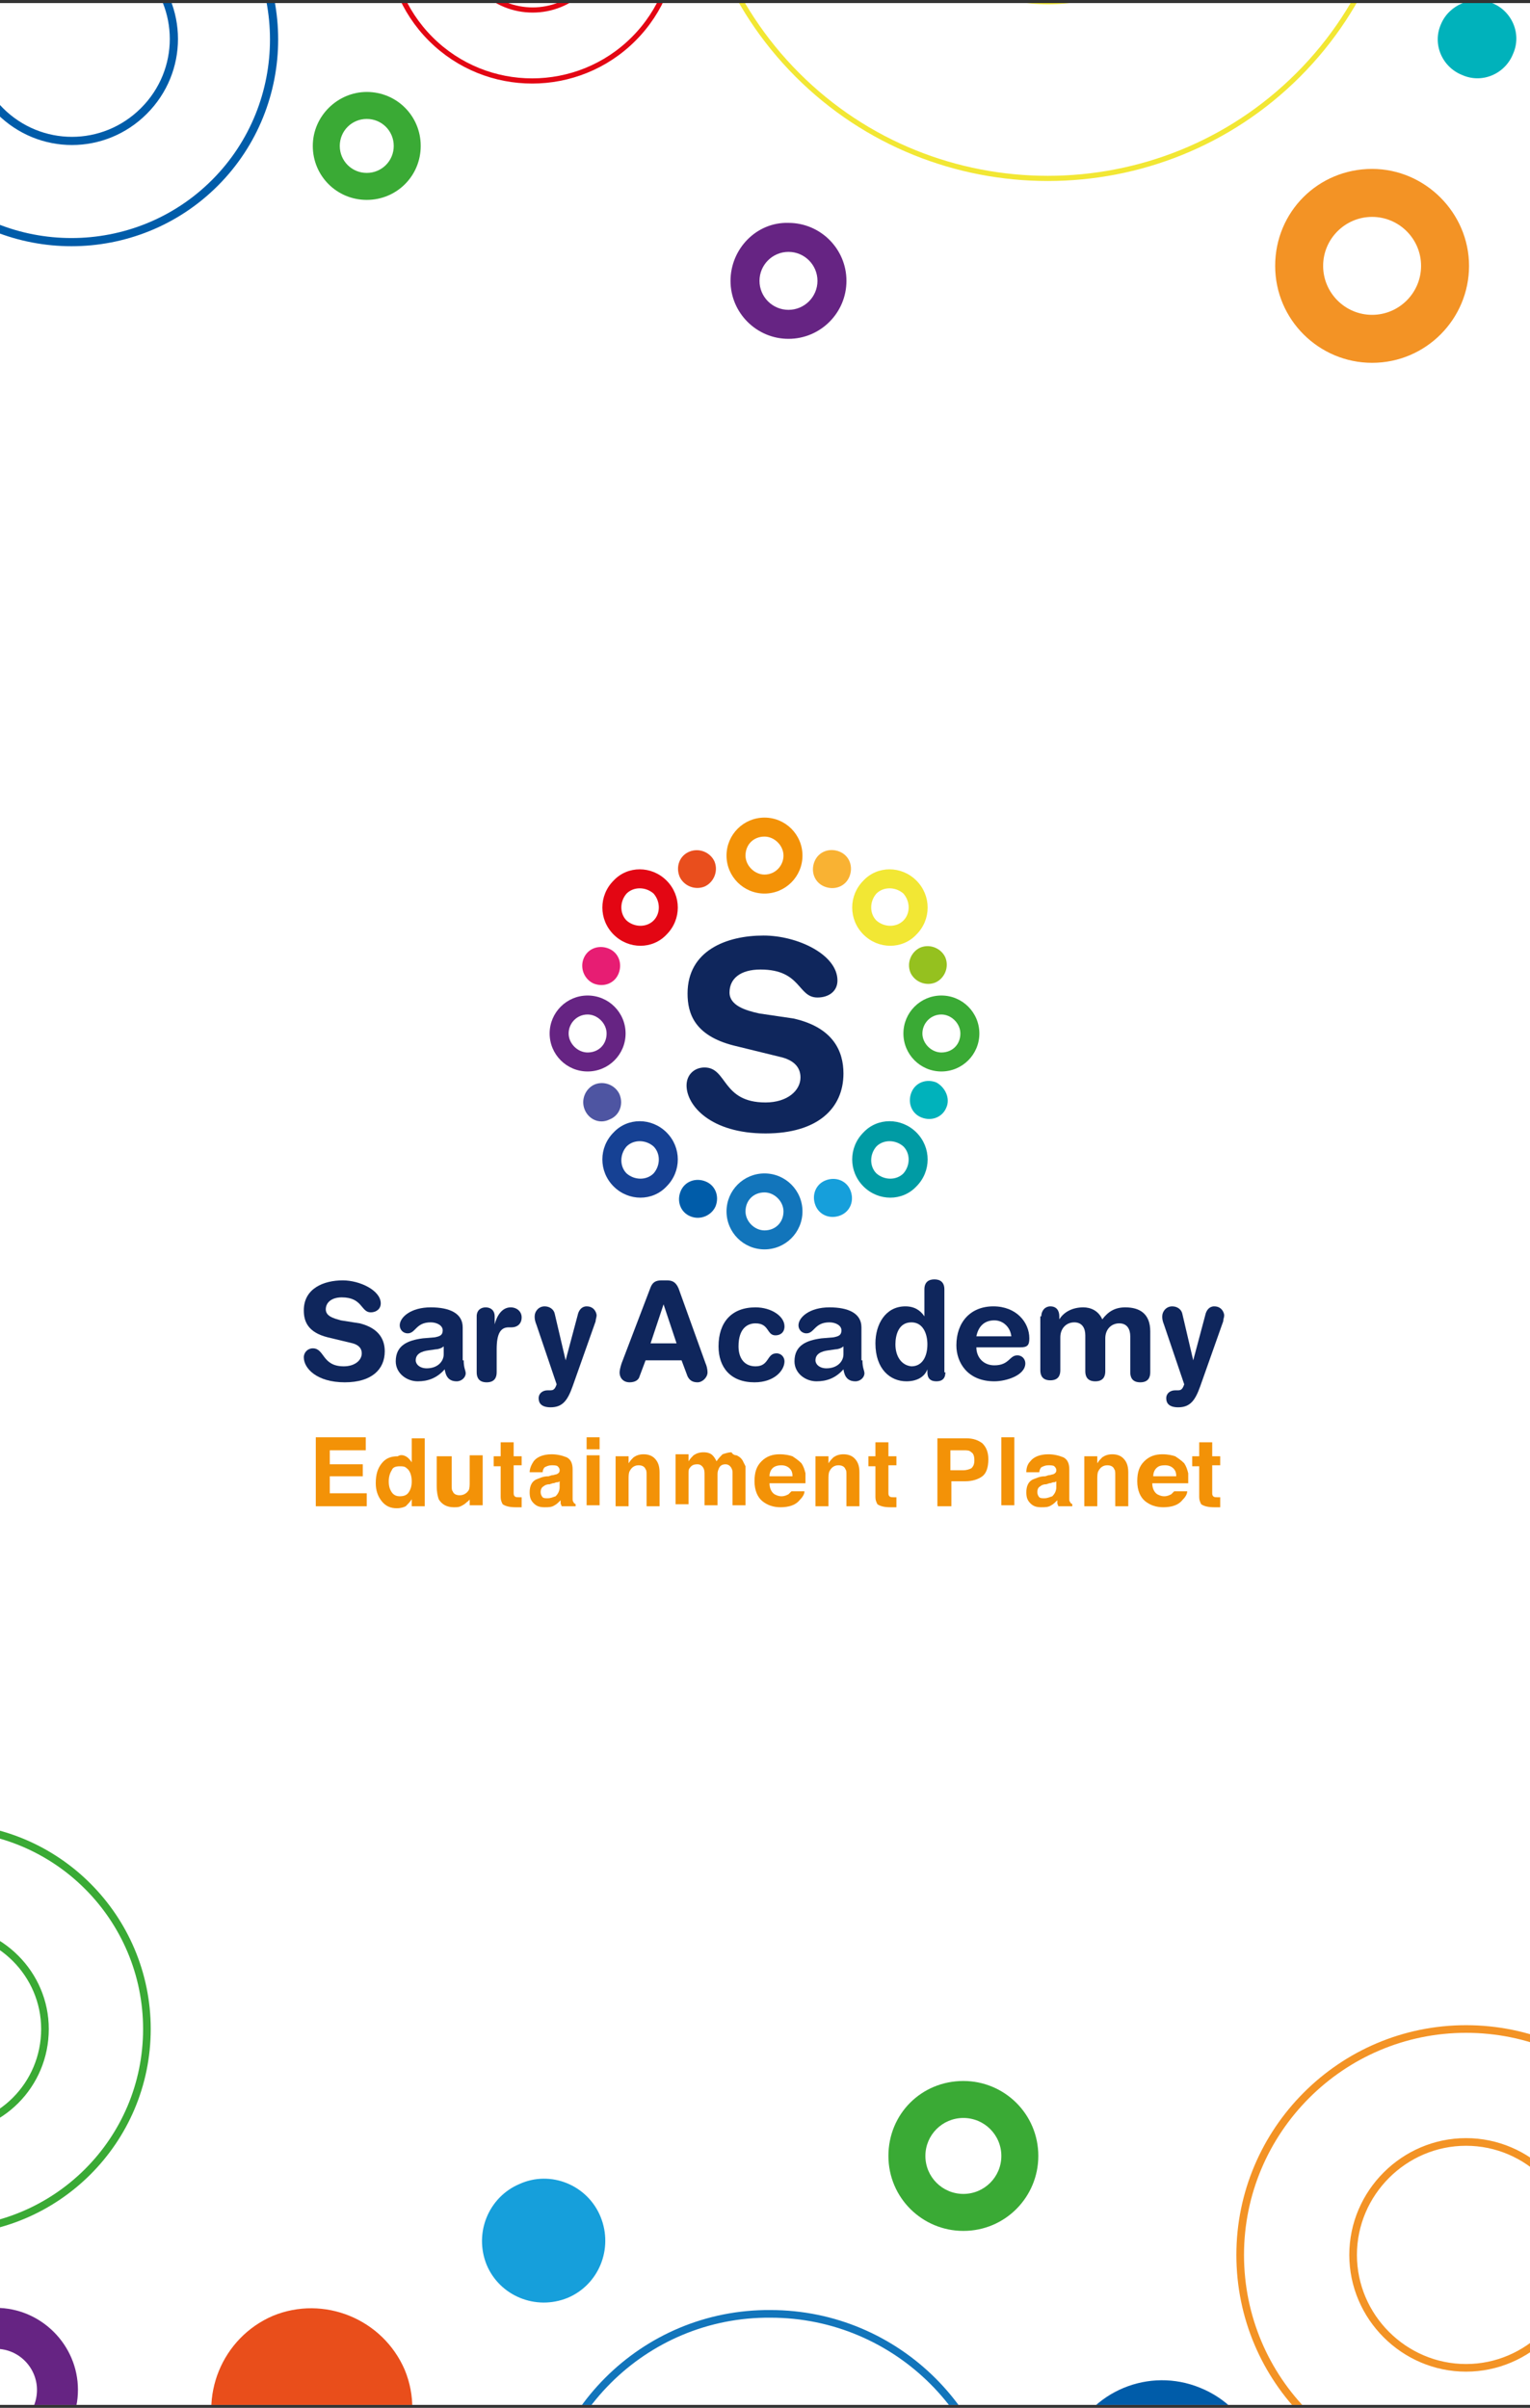 <svg xmlns="http://www.w3.org/2000/svg" xmlns:xlink="http://www.w3.org/1999/xlink" id="Layer_1" x="0" y="0" version="1.1" viewBox="0 0 153.1 240.9" xml:space="preserve" style="enable-background:new 0 0 153.1 240.9"><rect x="0" y="0" width="153.1" height="240.9" fill="#333333" stroke="none"/><style type="text/css">.st8{fill:#fff}.st8,.st9{clip-path:url(#XMLID_2_)}.st10{fill:none;stroke:#3aaa35;stroke-width:.764;stroke-miterlimit:10}.st11{fill:#3aaa35}.st12,.st13{fill:none;stroke:#f2e734;stroke-width:.518;stroke-miterlimit:10}.st13{stroke:#f39325;stroke-width:.764}.st14{fill:#f39325}.st15,.st16{fill:none;stroke:#e30613;stroke-width:.518;stroke-miterlimit:10}.st16{stroke:#662483;stroke-width:.713}.st17{fill:#662483}.st18{fill:none;stroke:#005ca9;stroke-width:.818;stroke-miterlimit:10}.st19{fill:#e94e1b}.st20{fill:#4e55a2}.st21{fill:#005ca9}.st22{fill:#169fdb}.st23{fill:#00b2bb}.st24{fill:none;stroke:#1275bb;stroke-width:.764;stroke-miterlimit:10}.st26{fill:#0f265c}.st27{fill:#f2e734}.st28{fill:#f39207}.st29{fill:#e30613}.st30{fill:#164194}.st31{fill:#009ba4}.st32{fill:#95c11f}.st33{fill:#f9b233}.st34{fill:#e94e1d}.st35{fill:#e71d73}.st36{fill:#1275bb}</style><g><g><defs><rect id="XMLID_3_" width="240.3" height="153.2" x="-43.6" y="43.9" transform="matrix(6.123234e-17 -1 1 6.123234e-17 -43.937 197.008)"/></defs><use xlink:href="#XMLID_3_" style="overflow:visible;fill:#fff"/><clipPath id="XMLID_2_"><use xlink:href="#XMLID_3_" style="overflow:visible"/></clipPath><rect width="240.3" height="153.2" x="-43.6" y="43.9" class="st8" transform="matrix(6.123234e-17 -1 1 6.123234e-17 -43.937 197.008)"/><rect id="XMLID_4_" width="240.3" height="153.2" x="-43.6" y="43.9" class="st8" transform="matrix(6.123234e-17 -1 1 6.123234e-17 -43.937 197.008)"/><g class="st9"><path d="M4.5,203c0,5.6-4.5,10.1-10.1,10.1c-5.6,0-10.1-4.5-10.1-10.1c0-5.6,4.5-10.1,10.1-10.1 C0,193,4.5,197.5,4.5,203 M-25.7,203c0,11.1,9,20.2,20.2,20.2c11.1,0,20.2-9,20.2-20.2c0-11.1-9-20.2-20.2-20.2 C-16.7,182.9-25.7,191.9-25.7,203" class="st10"/><path d="M100.2,215.7c0,2.1-1.7,3.8-3.8,3.8c-2.1,0-3.8-1.7-3.8-3.8c0-2.1,1.7-3.8,3.8-3.8 C98.5,211.9,100.2,213.6,100.2,215.7 M88.9,215.7c0,4.2,3.4,7.5,7.5,7.5c4.2,0,7.5-3.4,7.5-7.5c0-4.2-3.4-7.5-7.5-7.5 C92.2,208.2,88.9,211.5,88.9,215.7" class="st11"/><path d="M39.4,14.6c0,1.5-1.2,2.7-2.7,2.7c-1.5,0-2.7-1.2-2.7-2.7c0-1.5,1.2-2.7,2.7-2.7 C38.2,11.9,39.4,13.1,39.4,14.6 M31.3,14.6c0,3,2.4,5.4,5.4,5.4c3,0,5.4-2.4,5.4-5.4c0-3-2.4-5.4-5.4-5.4 C33.8,9.2,31.3,11.6,31.3,14.6" class="st11"/><path d="M117.4-30.1c6.9,6.9,6.9,18.1,0,25.1c-6.9,6.9-18.1,6.9-25.1,0c-6.9-6.9-6.9-18.1,0-25.1 C99.3-37,110.5-37,117.4-30.1 M79.8-42.6C66-28.8,66-6.3,79.8,7.5c13.8,13.8,36.3,13.8,50.1,0c13.8-13.8,13.8-36.3,0-50.1 C116.1-56.4,93.7-56.4,79.8-42.6" class="st12"/><path d="M158,225.6c0,6.2-5.1,11.3-11.3,11.3c-6.2,0-11.3-5.1-11.3-11.3c0-6.2,5.1-11.3,11.3-11.3 C152.9,214.3,158,219.4,158,225.6 M124.1,225.6c0,12.5,10.1,22.6,22.6,22.6c12.5,0,22.6-10.1,22.6-22.6 c0-12.5-10.1-22.6-22.6-22.6C134.2,203,124.1,213.2,124.1,225.6" class="st13"/><path d="M142.2,26.6c0,2.7-2.2,4.9-4.9,4.9c-2.7,0-4.9-2.2-4.9-4.9s2.2-4.9,4.9-4.9C140,21.7,142.2,23.9,142.2,26.6 M127.6,26.6c0,5.4,4.4,9.7,9.7,9.7c5.4,0,9.7-4.4,9.7-9.7s-4.4-9.7-9.7-9.7C131.9,16.9,127.6,21.2,127.6,26.6" class="st14"/><path d="M58.4-11.3c2.8,2.8,2.8,7.4,0,10.2c-2.8,2.8-7.4,2.8-10.2,0c-2.8-2.8-2.8-7.4,0-10.2 C51-14.1,55.6-14.1,58.4-11.3 M43.1-16.4c-5.6,5.6-5.6,14.7,0,20.3c5.6,5.6,14.7,5.6,20.3,0c5.6-5.6,5.6-14.7,0-20.3 C57.8-22,48.7-22,43.1-16.4" class="st15"/><path d="M191.7-25.4c0,8.1-6.6,14.7-14.7,14.7c-8.1,0-14.7-6.6-14.7-14.7c0-8.1,6.6-14.7,14.7-14.7 C185.1-40,191.7-33.5,191.7-25.4 M147.7-25.4c0,16.2,13.1,29.3,29.3,29.3c16.2,0,29.3-13.1,29.3-29.3c0-16.2-13.1-29.3-29.3-29.3 C160.9-54.7,147.7-41.6,147.7-25.4" class="st16"/><path d="M3.7,239.1c0,2.3-1.8,4.1-4.1,4.1c-2.3,0-4.1-1.8-4.1-4.1c0-2.3,1.8-4.1,4.1-4.1 C1.9,235,3.7,236.9,3.7,239.1 M-8.6,239.1c0,4.5,3.7,8.2,8.2,8.2c4.5,0,8.2-3.7,8.2-8.2c0-4.5-3.7-8.2-8.2-8.2 C-4.9,230.9-8.6,234.6-8.6,239.1" class="st17"/><path d="M81.8,28.1c0,1.6-1.3,2.9-2.9,2.9c-1.6,0-2.9-1.3-2.9-2.9c0-1.6,1.3-2.9,2.9-2.9 C80.5,25.2,81.8,26.5,81.8,28.1 M73.1,28.1c0,3.2,2.6,5.8,5.8,5.8c3.2,0,5.8-2.6,5.8-5.8c0-3.2-2.6-5.8-5.8-5.8 C75.7,22.2,73.1,24.9,73.1,28.1" class="st17"/><path d="M14.4-3.3c4,4,4,10.4,0,14.4c-4,4-10.4,4-14.4,0c-4-4-4-10.4,0-14.4C4-7.2,10.4-7.2,14.4-3.3 M-7.2-10.4 c-7.9,7.9-7.9,20.8,0,28.7c7.9,7.9,20.8,7.9,28.7,0c7.9-7.9,7.9-20.8,0-28.7C13.6-18.4,0.8-18.4-7.2-10.4" class="st18"/><path d="M21.9,244.9c-2.1-5.1,0.3-11,5.4-13.2c5.1-2.1,11,0.3,13.2,5.4c2.1,5.1-0.3,11-5.4,13.2 C29.9,252.5,24,250,21.9,244.9" class="st19"/><path d="M125.6,252c-2.1,5.2-8,7.6-13.1,5.5c-5.2-2.1-7.6-8-5.5-13.1c2.1-5.2,8-7.6,13.1-5.5 C125.3,241,127.7,246.9,125.6,252" class="st21"/><path d="M60.1,221.8c1.3,3.2-0.2,6.8-3.3,8.1c-3.2,1.3-6.8-0.2-8.1-3.3c-1.3-3.2,0.2-6.8,3.3-8.1 C55.1,217.1,58.8,218.6,60.1,221.8" class="st22"/><path d="M149.3,0.3c2,0.8,3,3.1,2.1,5.1c-0.8,2-3.1,3-5.1,2.1c-2-0.8-3-3.1-2.1-5.1C145,0.5,147.3-0.5,149.3,0.3" class="st23"/><path d="M88.6,254.5L88.6,254.5c0,6.4-5.2,11.5-11.5,11.5c-6.4,0-11.5-5.2-11.5-11.5c0-6.4,5.2-11.5,11.5-11.5 C83.5,242.9,88.6,248.1,88.6,254.5 M54.1,254.5L54.1,254.5c0,12.7,10.3,23,23,23c12.7,0,23-10.3,23-23c0-12.7-10.3-23-23-23 C64.4,231.4,54.1,241.7,54.1,254.5" class="st24"/></g></g></g><g><g><path d="M79.4,101.9c4,0.9,5,3.3,5,5.5c0,3.5-2.6,6-7.8,6c-5.5,0-7.9-2.8-7.9-4.8c0-1.1,0.8-1.8,1.8-1.8 c2.3,0,1.7,3.5,6.1,3.5c2.2,0,3.5-1.2,3.5-2.5c0-0.8-0.4-1.6-1.8-2l-4.9-1.2c-3.9-1-4.6-3.2-4.6-5.2c0-4.3,3.9-5.8,7.6-5.8 c3.4,0,7.4,1.9,7.4,4.5c0,1.1-0.9,1.7-2,1.7c-2,0-1.6-2.8-5.7-2.8c-2,0-3.1,0.9-3.1,2.3c0,1.3,1.6,1.8,3,2.1L79.4,101.9z" class="st26"/><path d="M94.2,105.3c-1,0-1.9-0.9-1.9-1.9c0-1,0.8-1.9,1.9-1.9c1,0,1.9,0.9,1.9,1.9 C96.1,104.5,95.3,105.3,94.2,105.3 M94.2,99.6c-2.1,0-3.8,1.7-3.8,3.8c0,2.1,1.7,3.8,3.8,3.8c2.1,0,3.8-1.7,3.8-3.8 C98,101.3,96.3,99.6,94.2,99.6" class="st11"/><path d="M90.4,92.1c-0.7,0.7-1.9,0.7-2.7,0c-0.7-0.7-0.7-1.9,0-2.7c0.7-0.7,1.9-0.7,2.7,0 C91.1,90.2,91.1,91.4,90.4,92.1 M91.7,88.1c-1.5-1.5-3.9-1.5-5.3,0c-1.5,1.5-1.5,3.9,0,5.4c1.5,1.5,3.9,1.5,5.3,0 C93.2,92,93.2,89.6,91.7,88.1" class="st27"/><path d="M76.5,87.5c-1,0-1.9-0.9-1.9-1.9c0-1.1,0.8-1.9,1.9-1.9c1,0,1.9,0.9,1.9,1.9C78.4,86.6,77.6,87.5,76.5,87.5 M76.5,81.8c-2.1,0-3.8,1.7-3.8,3.8c0,2.1,1.7,3.8,3.8,3.8c2.1,0,3.8-1.7,3.8-3.8C80.3,83.5,78.6,81.8,76.5,81.8" class="st28"/><path d="M65.4,92.1c-0.7,0.7-1.9,0.7-2.7,0c-0.7-0.7-0.7-1.9,0-2.7c0.7-0.7,1.9-0.7,2.7,0 C66.1,90.2,66.1,91.4,65.4,92.1 M66.7,88.1c-1.5-1.5-3.9-1.5-5.3,0c-1.5,1.5-1.5,3.9,0,5.4c1.5,1.5,3.9,1.5,5.3,0 C68.2,92,68.2,89.6,66.7,88.1" class="st29"/><path d="M58.8,105.3c-1,0-1.9-0.9-1.9-1.9c0-1,0.8-1.9,1.9-1.9c1,0,1.9,0.9,1.9,1.9 C60.7,104.5,59.9,105.3,58.8,105.3 M58.8,99.6c-2.1,0-3.8,1.7-3.8,3.8c0,2.1,1.7,3.8,3.8,3.8c2.1,0,3.8-1.7,3.8-3.8 C62.6,101.3,60.9,99.6,58.8,99.6" class="st17"/><path d="M65.4,117.4c-0.7,0.7-1.9,0.7-2.7,0c-0.7-0.7-0.7-1.9,0-2.7c0.7-0.7,1.9-0.7,2.7,0 C66.1,115.4,66.1,116.6,65.4,117.4 M66.7,113.3c-1.5-1.5-3.9-1.5-5.3,0c-1.5,1.5-1.5,3.9,0,5.4c1.5,1.5,3.9,1.5,5.3,0 C68.2,117.2,68.2,114.8,66.7,113.3" class="st30"/><path d="M90.4,117.4c-0.7,0.7-1.9,0.7-2.7,0c-0.7-0.7-0.7-1.9,0-2.7c0.7-0.7,1.9-0.7,2.7,0 C91.1,115.4,91.1,116.6,90.4,117.4 M91.7,113.3c-1.5-1.5-3.9-1.5-5.3,0c-1.5,1.5-1.5,3.9,0,5.4c1.5,1.5,3.9,1.5,5.3,0 C93.2,117.2,93.2,114.8,91.7,113.3" class="st31"/><path d="M94.6,95.8c0.4,1-0.1,2.1-1,2.5c-1,0.4-2.1-0.1-2.5-1c-0.4-1,0.1-2.1,1-2.5C93.1,94.4,94.2,94.9,94.6,95.8" class="st32"/><path d="M84,85.2c1,0.4,1.4,1.5,1,2.5c-0.4,1-1.5,1.4-2.5,1c-1-0.4-1.4-1.5-1-2.5C81.9,85.2,83,84.8,84,85.2" class="st33"/><path d="M69,85.2c1-0.4,2.1,0.1,2.5,1c0.4,1-0.1,2.1-1,2.5c-1,0.4-2.1-0.1-2.5-1C67.6,86.7,68,85.6,69,85.2" class="st34"/><path d="M58.4,95.9c0.4-1,1.5-1.4,2.5-1c1,0.4,1.4,1.5,1,2.5c-0.4,1-1.5,1.4-2.5,1C58.5,98,58,96.9,58.4,95.9" class="st35"/><path d="M58.5,111c-0.4-1,0.1-2.1,1-2.5c1-0.4,2.1,0.1,2.5,1c0.4,1,0,2.1-1,2.5C60,112.5,58.9,112,58.5,111" class="st20"/><path d="M69.1,121.7c-1-0.4-1.4-1.5-1-2.5c0.4-1,1.5-1.4,2.5-1c1,0.4,1.4,1.5,1,2.5 C71.2,121.6,70.1,122.1,69.1,121.7" class="st21"/><path d="M84.1,121.6c-1,0.4-2.1,0-2.5-1c-0.4-1,0-2.1,1-2.5c1-0.4,2.1,0,2.5,1C85.5,120.1,85.1,121.2,84.1,121.6" class="st22"/><path d="M94.7,110.8c-0.4,1-1.5,1.4-2.5,1c-1-0.4-1.4-1.5-1-2.5c0.4-1,1.5-1.4,2.5-1 C94.6,108.8,95.1,109.9,94.7,110.8" class="st23"/><path d="M76.5,123.1L76.5,123.1c-1,0-1.9-0.9-1.9-1.9c0-1.1,0.8-1.9,1.9-1.9c1,0,1.9,0.9,1.9,1.9 C78.4,122.3,77.6,123.1,76.5,123.1 M76.5,117.4L76.5,117.4c-2.1,0-3.8,1.7-3.8,3.8c0,2.1,1.7,3.8,3.8,3.8c2.1,0,3.8-1.7,3.8-3.8 C80.3,119.1,78.6,117.4,76.5,117.4" class="st36"/></g><g><path d="M36,132.4c2,0.5,2.5,1.7,2.5,2.8c0,1.8-1.3,3.1-4,3.1c-2.8,0-4.1-1.4-4.1-2.5c0-0.5,0.4-0.9,0.9-0.9 c1.2,0,0.9,1.8,3.1,1.8c1.1,0,1.8-0.6,1.8-1.3c0-0.4-0.2-0.8-0.9-1l-2.5-0.6c-2-0.5-2.4-1.6-2.4-2.7c0-2.2,2-3,3.9-3 c1.7,0,3.8,1,3.8,2.3c0,0.6-0.5,0.9-1,0.9c-1,0-0.8-1.5-2.9-1.5c-1,0-1.6,0.5-1.6,1.2c0,0.7,0.8,0.9,1.5,1.1L36,132.4z" class="st26"/><path d="M44.4,134.7c-0.2,0.2-0.6,0.3-0.8,0.3l-0.7,0.1c-0.8,0.1-1.3,0.4-1.3,1c0,0.4,0.4,0.8,1.1,0.8 c1.1,0,1.7-0.7,1.7-1.4V134.7z M46.4,136.1c0,0.8,0.2,1,0.2,1.3c0,0.4-0.4,0.8-0.9,0.8c-0.8,0-1.1-0.5-1.2-1.2 c-0.8,0.9-1.7,1.2-2.7,1.2c-1.1,0-2.2-0.8-2.2-2c0-1.6,1.2-2.1,2.7-2.3l1.2-0.1c0.5-0.1,0.8-0.2,0.8-0.7s-0.6-0.8-1.2-0.8 c-1.5,0-1.5,1.1-2.3,1.1c-0.5,0-0.8-0.4-0.8-0.8c0-0.8,1.1-1.8,3.1-1.8c1.9,0,3.2,0.6,3.2,2V136.1z" class="st26"/><path d="M47.7,131.7c0-0.6,0.4-0.9,0.9-0.9c0.5,0,0.9,0.3,0.9,0.9v0.8h0c0.2-0.8,0.7-1.7,1.6-1.7 c0.6,0,1.1,0.4,1.1,1c0,0.7-0.5,1-1,1h-0.3c-0.8,0-1.2,0.6-1.2,2.2v2.3c0,0.5-0.2,1-1,1c-0.8,0-1-0.5-1-1V131.7z" class="st26"/><path d="M56.6,136.1L56.6,136.1l1.2-4.5c0.1-0.5,0.4-0.9,0.9-0.9c0.8,0,1,0.7,1,0.9c0,0.2-0.1,0.4-0.1,0.6l-2.3,6.5 c-0.5,1.4-1,2.1-2.2,2.1c-0.9,0-1.2-0.4-1.2-0.9c0-0.5,0.4-0.8,0.9-0.8H55c0.3,0,0.5,0,0.7-0.6l-2-5.9c-0.2-0.5-0.2-0.7-0.2-0.9 c0-0.5,0.4-1,1-1c0.5,0,0.9,0.3,1,0.7L56.6,136.1z" class="st26"/><path d="M66.4,130.5L66.4,130.5l-1.3,3.9h2.6L66.4,130.5z M65.1,128.8c0.2-0.5,0.5-0.7,1.1-0.7h0.5 c0.5,0,0.9,0.1,1.2,0.8l2.7,7.5c0.1,0.2,0.2,0.6,0.2,0.9c0,0.5-0.5,1-1,1c-0.5,0-0.8-0.2-1-0.6l-0.6-1.6h-3.6l-0.6,1.6 c-0.1,0.4-0.5,0.6-1,0.6c-0.6,0-1-0.4-1-1c0-0.2,0.1-0.6,0.2-0.9L65.1,128.8z" class="st26"/><path d="M75.6,130.8c1.6,0,2.9,0.9,2.9,1.9c0,0.6-0.4,0.9-0.9,0.9c-0.9,0-0.6-1.2-2-1.2c-0.8,0-1.7,0.5-1.7,2.3 c0,1.2,0.6,2,1.7,2c1.4,0,1.1-1.3,2.1-1.3c0.5,0,0.8,0.4,0.8,0.8c0,0.9-1,2.1-3,2.1c-2.4,0-3.6-1.5-3.6-3.6 C71.9,132.3,73.2,130.8,75.6,130.8" class="st26"/><path d="M84.4,134.7c-0.2,0.2-0.6,0.3-0.8,0.3l-0.7,0.1c-0.8,0.1-1.3,0.4-1.3,1c0,0.4,0.4,0.8,1.1,0.8 c1.1,0,1.7-0.7,1.7-1.4V134.7z M86.3,136.1c0,0.8,0.2,1,0.2,1.3c0,0.4-0.4,0.8-0.9,0.8c-0.8,0-1.1-0.5-1.2-1.2 c-0.8,0.9-1.7,1.2-2.7,1.2c-1.1,0-2.2-0.8-2.2-2c0-1.6,1.2-2.1,2.7-2.3l1.2-0.1c0.5-0.1,0.8-0.2,0.8-0.7s-0.6-0.8-1.2-0.8 c-1.5,0-1.5,1.1-2.3,1.1c-0.5,0-0.8-0.4-0.8-0.8c0-0.8,1.1-1.8,3.1-1.8c1.9,0,3.2,0.6,3.2,2V136.1z" class="st26"/><path d="M91.2,136.7c1.1,0,1.6-1,1.6-2.2c0-1-0.4-2.2-1.6-2.2c-1.3,0-1.6,1.3-1.6,2.2 C89.6,135.7,90.2,136.6,91.2,136.7 M94.6,137.3c0,0.6-0.3,0.9-0.9,0.9c-0.6,0-0.9-0.3-0.9-0.9V137h0c-0.3,0.8-1.1,1.2-2.1,1.2 c-1.6,0-3.1-1.2-3.1-3.8c0-1.9,1-3.7,3-3.7c0.9,0,1.5,0.4,1.9,1h0v-2.7c0-0.7,0.4-1,1-1c0.6,0,1,0.3,1,1V137.3z" class="st26"/><path d="M101.2,133.7c-0.1-0.9-0.8-1.6-1.7-1.6c-1,0-1.6,0.6-1.8,1.6H101.2z M97.7,134.8c0,1,0.7,1.8,1.8,1.8 c1.5,0,1.5-1,2.3-1c0.5,0,0.8,0.4,0.8,0.8c0,1.2-1.9,1.8-3.1,1.8c-2.7,0-3.8-1.9-3.8-3.6c0-2.3,1.4-3.9,3.7-3.9 c2.3,0,3.6,1.6,3.6,3.2c0,0.7-0.2,0.9-0.9,0.9H97.7z" class="st26"/><path d="M104.2,131.7c0-0.6,0.4-1,0.9-1c0.6,0,0.9,0.4,0.9,1v0.3h0c0.5-0.8,1.4-1.2,2.4-1.2c0.7,0,1.5,0.3,1.9,1.2 c0.6-0.8,1.3-1.2,2.3-1.2c1.4,0,2.5,0.6,2.5,2.4v4.1c0,0.5-0.2,1-1,1c-0.8,0-1-0.5-1-1v-3.6c0-0.7-0.3-1.3-1.1-1.3 c-0.8,0-1.4,0.6-1.4,1.5v3.3c0,0.5-0.2,1-1,1c-0.8,0-1-0.5-1-1v-3.6c0-0.7-0.3-1.3-1.1-1.3c-0.8,0-1.4,0.6-1.4,1.5v3.3 c0,0.5-0.2,1-1,1c-0.8,0-1-0.5-1-1V131.7z" class="st26"/><path d="M119.4,136.1L119.4,136.1l1.2-4.5c0.1-0.5,0.4-0.9,0.9-0.9c0.8,0,1,0.7,1,0.9c0,0.2-0.1,0.4-0.1,0.6 l-2.3,6.5c-0.5,1.4-1,2.1-2.2,2.1c-0.9,0-1.2-0.4-1.2-0.9c0-0.5,0.4-0.8,0.9-0.8h0.2c0.3,0,0.5,0,0.7-0.6l-2-5.9 c-0.2-0.5-0.2-0.7-0.2-0.9c0-0.5,0.4-1,1-1c0.5,0,0.9,0.3,1,0.7L119.4,136.1z" class="st26"/><polygon points="36.6 145.1 33 145.1 33 146.5 36.3 146.5 36.3 147.7 33 147.7 33 149.4 36.7 149.4 36.7 150.7 31.6 150.7 31.6 143.8 36.6 143.8" class="st28"/><path d="M40.9,149.3c0.2-0.3,0.3-0.6,0.3-1.1c0-0.6-0.2-1.1-0.5-1.3c-0.2-0.2-0.4-0.2-0.7-0.2 c-0.4,0-0.7,0.1-0.8,0.4c-0.2,0.3-0.3,0.7-0.3,1.1c0,0.5,0.1,0.8,0.3,1.1c0.2,0.3,0.5,0.4,0.8,0.4 C40.4,149.7,40.7,149.6,40.9,149.3 M40.6,145.7c0.2,0.1,0.4,0.3,0.6,0.6v-2.4h1.3v6.8h-1.3V150c-0.2,0.3-0.4,0.5-0.6,0.7 c-0.2,0.1-0.5,0.2-0.9,0.2c-0.6,0-1.1-0.2-1.5-0.7c-0.4-0.5-0.6-1.1-0.6-1.8c0-0.9,0.2-1.5,0.6-2c0.4-0.5,0.9-0.7,1.6-0.7 C40.1,145.5,40.4,145.6,40.6,145.7" class="st28"/><path d="M45.2,145.6v3c0,0.3,0,0.5,0.1,0.6c0.1,0.3,0.4,0.4,0.7,0.4c0.4,0,0.7-0.2,0.9-0.5c0.1-0.2,0.1-0.5,0.1-0.8 v-2.7h1.3v5h-1.3V150c0,0,0,0.1-0.1,0.1c0,0.1-0.1,0.1-0.2,0.2c-0.2,0.2-0.4,0.3-0.6,0.4c-0.2,0.1-0.4,0.1-0.7,0.1 c-0.7,0-1.2-0.3-1.5-0.8c-0.1-0.3-0.2-0.7-0.2-1.3v-3H45.2z" class="st28"/><path d="M49.4,146.6v-0.9h0.7v-1.4h1.3v1.4h0.8v0.9h-0.8v2.7c0,0.2,0,0.3,0.1,0.4c0.1,0.1,0.2,0.1,0.5,0.1 c0,0,0.1,0,0.1,0c0,0,0.1,0,0.1,0v1l-0.6,0c-0.6,0-1-0.1-1.3-0.3c-0.1-0.2-0.2-0.4-0.2-0.7v-3.1H49.4z" class="st28"/><path d="M56,148.2c-0.1,0.1-0.2,0.1-0.3,0.1c-0.1,0-0.2,0.1-0.4,0.1l-0.3,0.1c-0.3,0-0.5,0.1-0.6,0.2 c-0.2,0.1-0.3,0.3-0.3,0.6c0,0.2,0.1,0.4,0.2,0.5c0.1,0.1,0.3,0.1,0.5,0.1c0.3,0,0.5-0.1,0.8-0.2c0.2-0.2,0.4-0.5,0.4-0.9V148.2z M55.2,147.6c0.2,0,0.4-0.1,0.5-0.1c0.2-0.1,0.3-0.2,0.3-0.4c0-0.2-0.1-0.3-0.2-0.4c-0.1-0.1-0.4-0.1-0.6-0.1 c-0.3,0-0.5,0.1-0.7,0.2c-0.1,0.1-0.2,0.3-0.2,0.5H53c0-0.4,0.2-0.8,0.4-1.1c0.3-0.4,0.9-0.7,1.8-0.7c0.5,0,1,0.1,1.5,0.3 c0.4,0.2,0.6,0.6,0.6,1.2v2.3c0,0.2,0,0.4,0,0.6c0,0.2,0,0.3,0.1,0.4c0,0.1,0.1,0.1,0.2,0.2v0.2h-1.4c0-0.1-0.1-0.2-0.1-0.3 c0-0.1,0-0.2,0-0.3c-0.2,0.2-0.4,0.4-0.6,0.5c-0.3,0.2-0.6,0.2-1,0.2c-0.5,0-0.8-0.1-1.1-0.4c-0.3-0.3-0.4-0.6-0.4-1.1 c0-0.6,0.2-1.1,0.7-1.3c0.3-0.1,0.6-0.3,1.2-0.3L55.2,147.6z" class="st28"/><path d="M58.7,145.6H60v5h-1.3V145.6z M60,145h-1.3v-1.2H60V145z" class="st28"/><path d="M65.5,145.9c0.3,0.3,0.5,0.7,0.5,1.4v3.4h-1.3v-3.1c0-0.3,0-0.5-0.1-0.6c-0.1-0.3-0.4-0.4-0.7-0.4 c-0.4,0-0.7,0.2-0.9,0.6c-0.1,0.2-0.1,0.5-0.1,0.8v2.7h-1.3v-5h1.3v0.7c0.2-0.3,0.3-0.4,0.5-0.6c0.3-0.2,0.6-0.3,1-0.3 C64.8,145.5,65.2,145.6,65.5,145.9" class="st28"/><path d="M73.7,145.6c0.2,0.1,0.4,0.2,0.6,0.5c0.1,0.2,0.2,0.4,0.3,0.6c0,0.2,0,0.4,0,0.7l0,3.2h-1.3v-3.2 c0-0.2,0-0.3-0.1-0.5c-0.1-0.2-0.3-0.4-0.6-0.4c-0.4,0-0.6,0.2-0.7,0.5c-0.1,0.2-0.1,0.4-0.1,0.6v3h-1.3v-3c0-0.3,0-0.5-0.1-0.7 c-0.1-0.2-0.3-0.4-0.6-0.4c-0.4,0-0.6,0.1-0.8,0.4c-0.1,0.1-0.1,0.3-0.1,0.6v3h-1.3v-5h1.3v0.7c0.2-0.3,0.3-0.4,0.5-0.6 c0.3-0.2,0.6-0.3,1-0.3c0.4,0,0.7,0.1,0.9,0.3c0.2,0.2,0.3,0.4,0.4,0.6c0.2-0.3,0.4-0.5,0.6-0.7c0.3-0.1,0.6-0.2,0.9-0.2 C73.3,145.5,73.5,145.6,73.7,145.6" class="st28"/><path d="M77.3,146.9c-0.2,0.2-0.3,0.5-0.3,0.8h2.3c0-0.4-0.1-0.6-0.3-0.8c-0.2-0.2-0.5-0.3-0.8-0.3 C77.8,146.6,77.5,146.7,77.3,146.9 M79.3,145.7c0.3,0.2,0.6,0.4,0.9,0.7c0.2,0.3,0.3,0.6,0.4,1c0,0.2,0,0.6,0,1H77 c0,0.5,0.2,0.9,0.5,1.1c0.2,0.1,0.4,0.2,0.7,0.2c0.3,0,0.5-0.1,0.7-0.2c0.1-0.1,0.2-0.2,0.3-0.3h1.3c0,0.3-0.2,0.6-0.5,0.9 c-0.4,0.5-1.1,0.7-1.9,0.7c-0.7,0-1.3-0.2-1.8-0.6c-0.5-0.4-0.8-1.1-0.8-2c0-0.9,0.2-1.5,0.7-2c0.5-0.5,1.1-0.7,1.8-0.7 C78.6,145.5,79,145.6,79.3,145.7" class="st28"/><path d="M85.5,145.9c0.3,0.3,0.5,0.7,0.5,1.4v3.4h-1.3v-3.1c0-0.3,0-0.5-0.1-0.6c-0.1-0.3-0.4-0.4-0.7-0.4 c-0.4,0-0.7,0.2-0.9,0.6c-0.1,0.2-0.1,0.5-0.1,0.8v2.7h-1.3v-5h1.3v0.7c0.2-0.3,0.3-0.4,0.5-0.6c0.3-0.2,0.6-0.3,1-0.3 C84.8,145.5,85.2,145.6,85.5,145.9" class="st28"/><path d="M86.9,146.6v-0.9h0.7v-1.4h1.3v1.4h0.8v0.9h-0.8v2.7c0,0.2,0,0.3,0.1,0.4c0.1,0.1,0.2,0.1,0.5,0.1 c0,0,0.1,0,0.1,0c0,0,0.1,0,0.1,0v1l-0.6,0c-0.6,0-1-0.1-1.3-0.3c-0.1-0.2-0.2-0.4-0.2-0.7v-3.1H86.9z" class="st28"/><path d="M97.2,145.3c-0.2-0.2-0.4-0.2-0.8-0.2h-1.3v2h1.3c0.3,0,0.6-0.1,0.8-0.2c0.2-0.2,0.3-0.4,0.3-0.8 C97.5,145.7,97.4,145.4,97.2,145.3 M98.3,147.7c-0.4,0.3-1,0.5-1.7,0.5h-1.4v2.5h-1.4v-6.8h2.9c0.7,0,1.2,0.2,1.6,0.5 c0.4,0.4,0.6,0.9,0.6,1.6C98.9,146.8,98.7,147.4,98.3,147.7" class="st28"/><rect width="1.3" height="6.8" x="100.2" y="143.8" class="st28"/><path d="M105.7,148.2c-0.1,0.1-0.2,0.1-0.3,0.1c-0.1,0-0.2,0.1-0.4,0.1l-0.3,0.1c-0.3,0-0.5,0.1-0.6,0.2 c-0.2,0.1-0.3,0.3-0.3,0.6c0,0.2,0.1,0.4,0.2,0.5c0.1,0.1,0.3,0.1,0.5,0.1c0.3,0,0.5-0.1,0.8-0.2c0.2-0.2,0.4-0.5,0.4-0.9V148.2z M104.9,147.6c0.2,0,0.4-0.1,0.5-0.1c0.2-0.1,0.3-0.2,0.3-0.4c0-0.2-0.1-0.3-0.2-0.4c-0.1-0.1-0.4-0.1-0.6-0.1 c-0.3,0-0.5,0.1-0.7,0.2c-0.1,0.1-0.2,0.3-0.2,0.5h-1.3c0-0.4,0.1-0.8,0.4-1.1c0.3-0.4,0.9-0.7,1.8-0.7c0.5,0,1,0.1,1.5,0.3 c0.4,0.2,0.6,0.6,0.6,1.2v2.3c0,0.2,0,0.4,0,0.6c0,0.2,0,0.3,0.1,0.4c0,0.1,0.1,0.1,0.2,0.2v0.2h-1.4c0-0.1-0.1-0.2-0.1-0.3 c0-0.1,0-0.2,0-0.3c-0.2,0.2-0.4,0.4-0.6,0.5c-0.3,0.2-0.6,0.2-1,0.2c-0.5,0-0.8-0.1-1.1-0.4c-0.3-0.3-0.4-0.6-0.4-1.1 c0-0.6,0.2-1.1,0.7-1.3c0.3-0.1,0.6-0.3,1.2-0.3L104.9,147.6z" class="st28"/><path d="M112.4,145.9c0.3,0.3,0.5,0.7,0.5,1.4v3.4h-1.3v-3.1c0-0.3,0-0.5-0.1-0.6c-0.1-0.3-0.4-0.4-0.7-0.4 c-0.4,0-0.7,0.2-0.9,0.6c-0.1,0.2-0.1,0.5-0.1,0.8v2.7h-1.3v-5h1.3v0.7c0.2-0.3,0.3-0.4,0.5-0.6c0.3-0.2,0.6-0.3,1-0.3 C111.7,145.5,112.1,145.6,112.4,145.9" class="st28"/><path d="M115.7,146.9c-0.2,0.2-0.3,0.5-0.3,0.8h2.3c0-0.4-0.1-0.6-0.3-0.8c-0.2-0.2-0.5-0.3-0.8-0.3 C116.1,146.6,115.9,146.7,115.7,146.9 M117.6,145.7c0.3,0.2,0.6,0.4,0.9,0.7c0.2,0.3,0.3,0.6,0.4,1c0,0.2,0,0.6,0,1h-3.6 c0,0.5,0.2,0.9,0.5,1.1c0.2,0.1,0.4,0.2,0.7,0.2c0.3,0,0.5-0.1,0.7-0.2c0.1-0.1,0.2-0.2,0.3-0.3h1.3c0,0.3-0.2,0.6-0.5,0.9 c-0.4,0.5-1.1,0.7-1.9,0.7c-0.7,0-1.3-0.2-1.8-0.6c-0.5-0.4-0.8-1.1-0.8-2c0-0.9,0.2-1.5,0.7-2c0.5-0.5,1.1-0.7,1.8-0.7 C116.9,145.5,117.3,145.6,117.6,145.7" class="st28"/><path d="M119.3,146.6v-0.9h0.7v-1.4h1.3v1.4h0.8v0.9h-0.8v2.7c0,0.2,0,0.3,0.1,0.4c0.1,0.1,0.2,0.1,0.5,0.1 c0,0,0.1,0,0.1,0c0,0,0.1,0,0.1,0v1l-0.6,0c-0.6,0-1-0.1-1.3-0.3c-0.1-0.2-0.2-0.4-0.2-0.7v-3.1H119.3z" class="st28"/></g></g></svg>